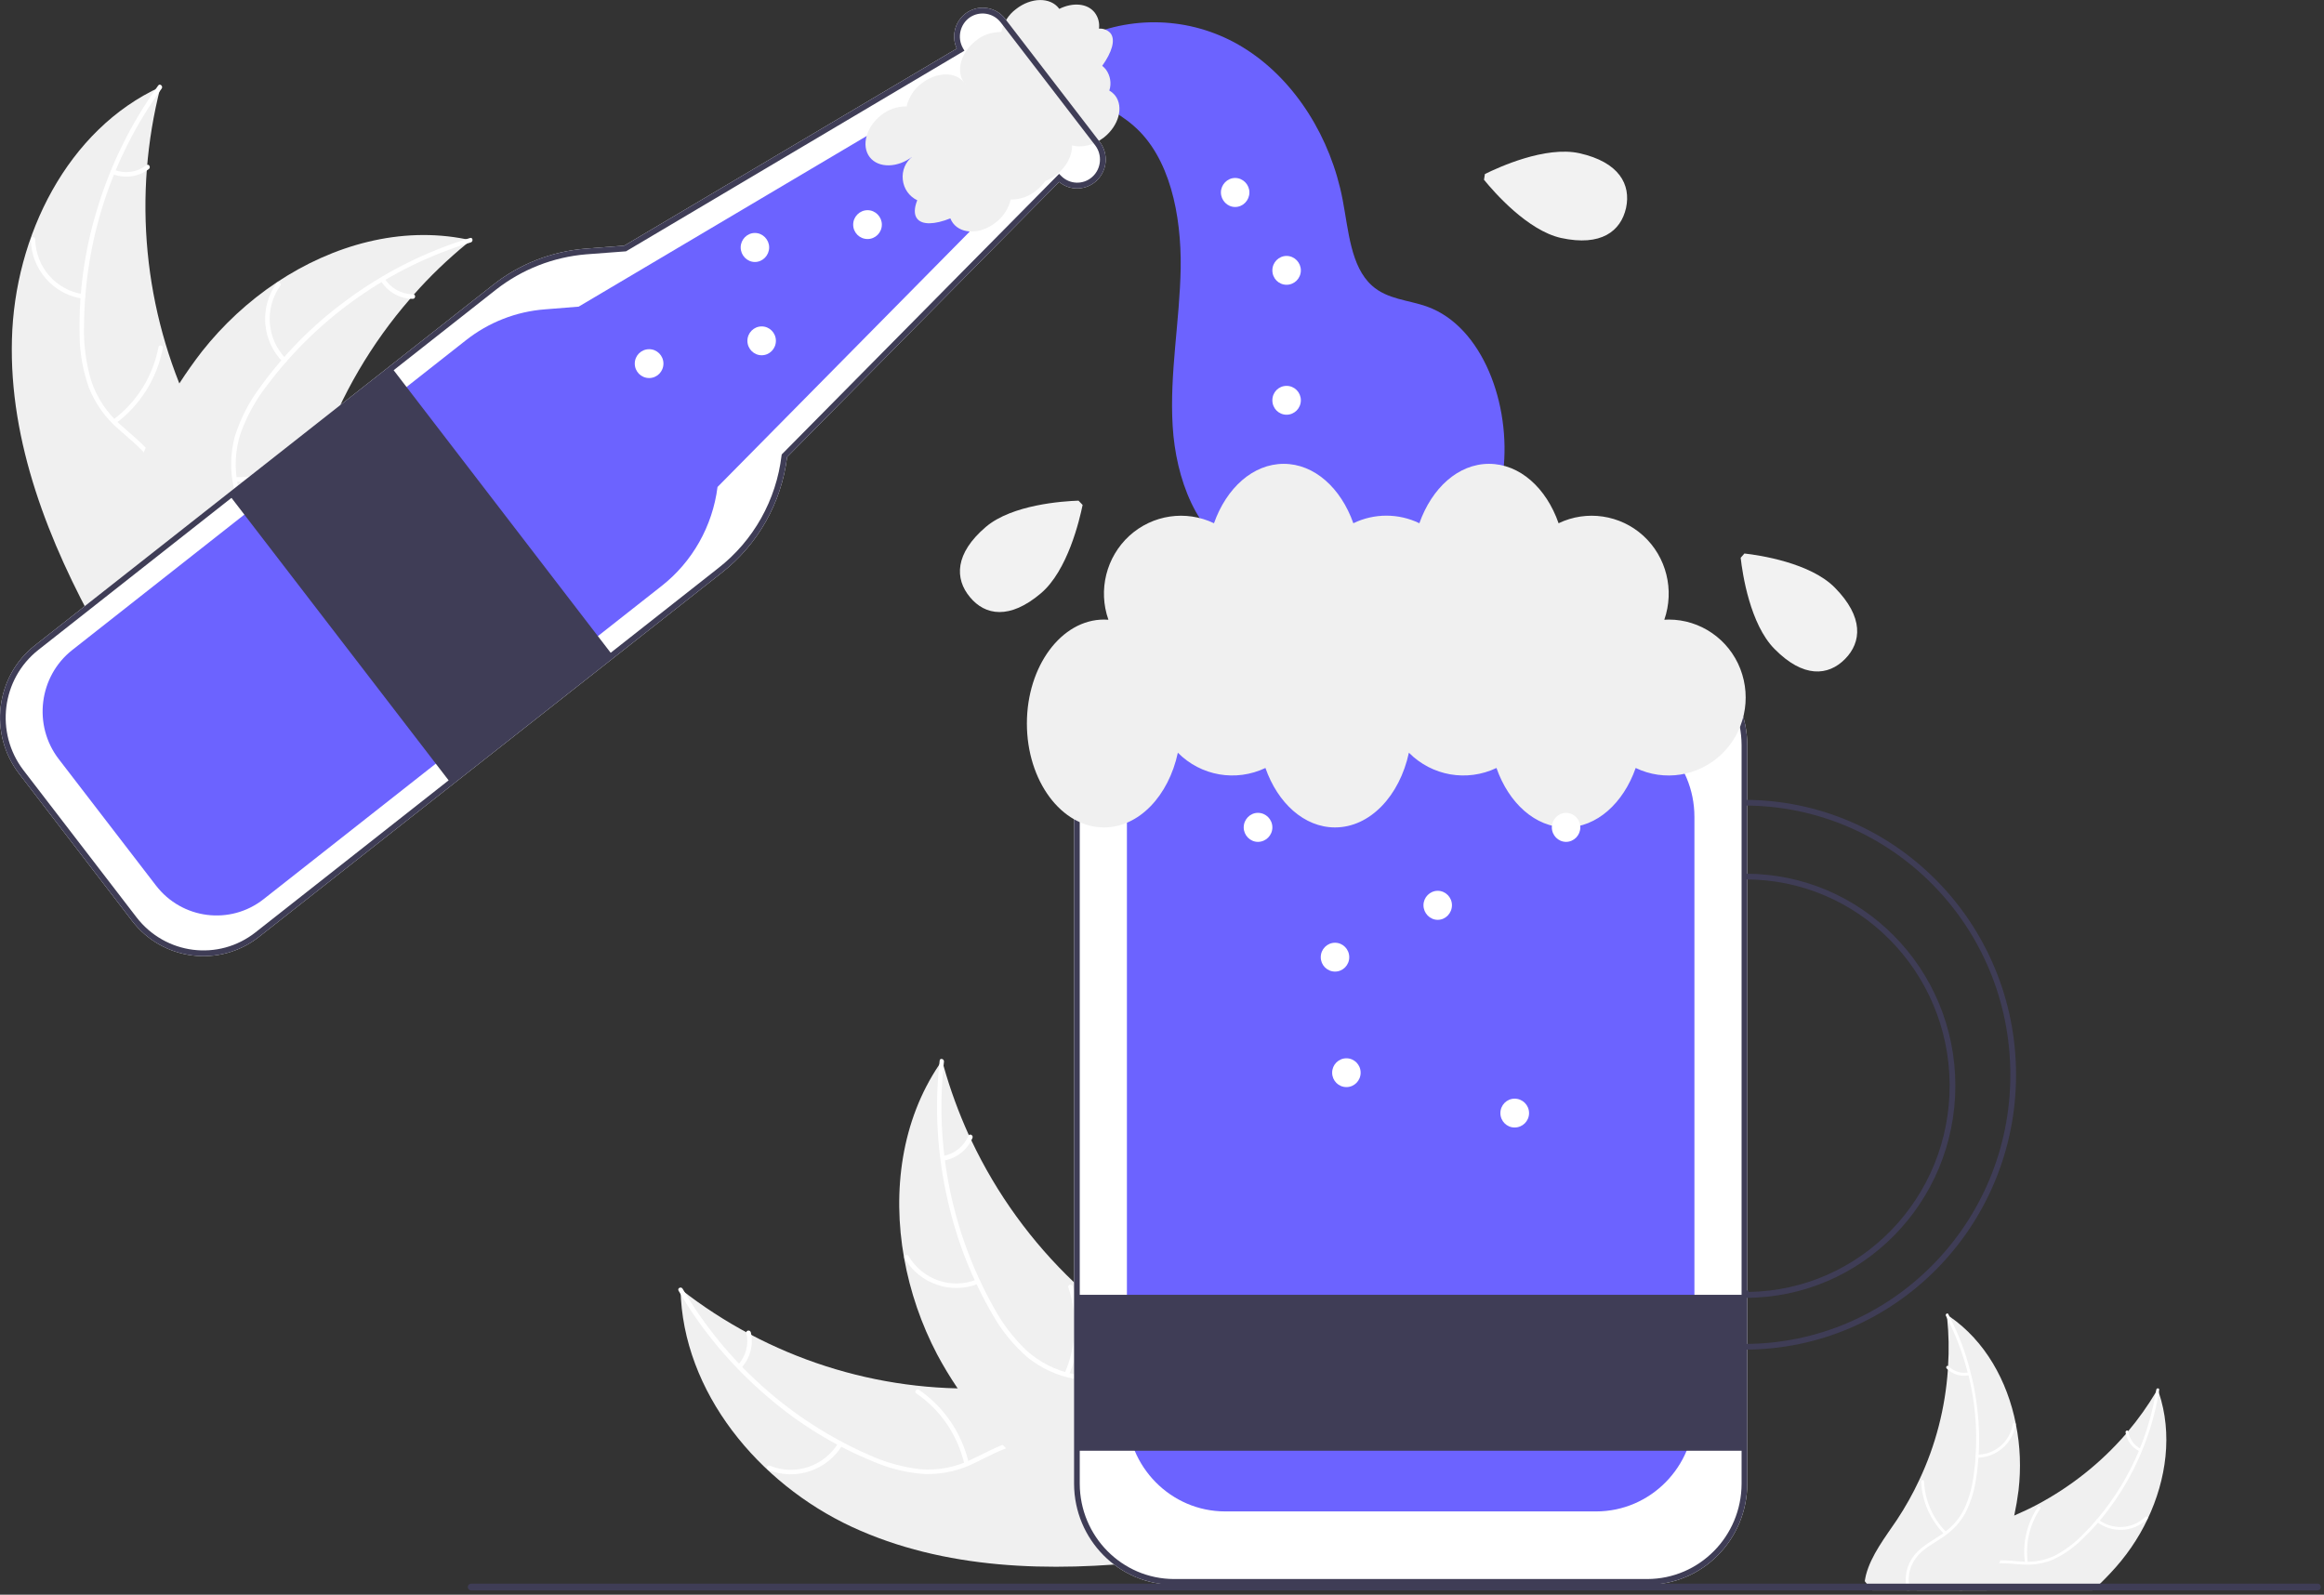 <?xml version="1.0" encoding="UTF-8"?>
<svg xmlns="http://www.w3.org/2000/svg" xmlns:xlink="http://www.w3.org/1999/xlink" width="51pt" height="35pt" viewBox="0 0 51 35" version="1.1">
<rect x="0" y="0" width="51" height="35" fill="#333333" stroke="none"/>
<g id="surface1">
<path style=" stroke:none;fill-rule:nonzero;fill:rgb(94.118%,94.118%,94.118%);fill-opacity:1;" d="M 18.688 33.508 C 16.652 32.559 14.98 30.559 14.934 28.293 C 16.859 29.801 19.254 30.57 21.688 30.465 C 22.625 30.418 23.664 30.273 24.418 30.84 C 24.887 31.191 25.148 31.773 25.242 32.355 C 25.336 32.941 25.281 33.535 25.227 34.125 L 25.281 34.262 C 23.055 34.508 20.723 34.453 18.688 33.508 Z M 18.688 33.508 "/>
<path style=" stroke:none;fill-rule:nonzero;fill:rgb(100%,100%,100%);fill-opacity:1;" d="M 14.98 28.285 C 15.926 29.898 17.348 31.172 19.047 31.922 C 19.41 32.09 19.797 32.199 20.195 32.246 C 20.582 32.277 20.973 32.203 21.32 32.031 C 21.648 31.879 21.969 31.684 22.332 31.613 C 22.707 31.547 23.09 31.645 23.387 31.887 C 23.762 32.168 24.016 32.574 24.246 32.977 C 24.508 33.426 24.766 33.895 25.203 34.188 C 25.258 34.227 25.199 34.305 25.145 34.27 C 24.387 33.758 24.172 32.781 23.539 32.148 C 23.246 31.852 22.863 31.645 22.438 31.699 C 22.066 31.742 21.738 31.945 21.402 32.102 C 21.066 32.273 20.691 32.359 20.309 32.352 C 19.914 32.328 19.523 32.234 19.156 32.074 C 18.324 31.734 17.551 31.262 16.867 30.676 C 16.082 30.012 15.41 29.219 14.891 28.328 C 14.859 28.27 14.949 28.23 14.98 28.285 Z M 14.98 28.285 "/>
<path style=" stroke:none;fill-rule:nonzero;fill:rgb(100%,100%,100%);fill-opacity:1;" d="M 18.488 31.715 C 18.148 32.273 17.461 32.504 16.859 32.262 C 16.801 32.234 16.836 32.141 16.895 32.168 C 17.453 32.398 18.094 32.18 18.406 31.656 C 18.438 31.598 18.52 31.66 18.488 31.715 Z M 18.488 31.715 "/>
<path style=" stroke:none;fill-rule:nonzero;fill:rgb(100%,100%,100%);fill-opacity:1;" d="M 21.164 32.133 C 21.016 31.5 20.641 30.945 20.109 30.582 C 20.055 30.547 20.113 30.465 20.168 30.504 C 20.719 30.883 21.109 31.457 21.262 32.117 C 21.277 32.18 21.18 32.195 21.164 32.133 Z M 21.164 32.133 "/>
<path style=" stroke:none;fill-rule:nonzero;fill:rgb(100%,100%,100%);fill-opacity:1;" d="M 16.199 29.953 C 16.367 29.766 16.438 29.504 16.379 29.258 C 16.363 29.195 16.461 29.18 16.477 29.242 C 16.539 29.516 16.465 29.805 16.277 30.012 C 16.262 30.031 16.23 30.039 16.207 30.023 C 16.188 30.008 16.18 29.977 16.199 29.953 Z M 16.199 29.953 "/>
<path style=" stroke:none;fill-rule:nonzero;fill:rgb(94.118%,94.118%,94.118%);fill-opacity:1;" d="M 20.676 23.281 C 20.684 23.316 20.695 23.355 20.707 23.395 C 20.852 23.914 21.039 24.422 21.262 24.914 C 21.281 24.953 21.297 24.992 21.316 25.027 C 21.871 26.203 22.641 27.262 23.578 28.152 C 23.953 28.508 24.352 28.832 24.773 29.125 C 25.359 29.531 26.023 29.922 26.43 30.48 C 26.473 30.539 26.512 30.602 26.547 30.66 L 25.441 34.184 C 25.434 34.191 25.43 34.199 25.422 34.203 L 25.383 34.348 C 25.359 34.332 25.336 34.32 25.316 34.305 C 25.301 34.297 25.289 34.289 25.277 34.281 C 25.266 34.277 25.258 34.27 25.25 34.266 C 25.246 34.262 25.242 34.262 25.242 34.262 C 25.234 34.254 25.227 34.25 25.219 34.246 C 25.086 34.164 24.957 34.082 24.828 34 C 24.824 34 24.824 34 24.824 34 C 23.832 33.363 22.887 32.637 22.078 31.789 C 22.055 31.762 22.027 31.738 22.004 31.711 C 21.641 31.324 21.312 30.91 21.016 30.473 C 20.852 30.23 20.703 29.984 20.566 29.727 C 20.219 29.066 19.973 28.352 19.84 27.609 C 19.578 26.137 19.785 24.594 20.609 23.371 C 20.629 23.34 20.652 23.309 20.676 23.281 Z M 20.676 23.281 "/>
<path style=" stroke:none;fill-rule:nonzero;fill:rgb(100%,100%,100%);fill-opacity:1;" d="M 20.715 23.301 C 20.508 25.164 20.887 27.047 21.801 28.684 C 21.988 29.035 22.234 29.359 22.523 29.637 C 22.812 29.898 23.168 30.078 23.551 30.156 C 23.902 30.234 24.277 30.273 24.605 30.438 C 24.945 30.613 25.191 30.926 25.289 31.297 C 25.418 31.754 25.379 32.227 25.324 32.691 C 25.266 33.207 25.195 33.742 25.367 34.242 C 25.387 34.305 25.293 34.332 25.273 34.273 C 24.973 33.398 25.379 32.488 25.25 31.602 C 25.191 31.184 25.012 30.785 24.641 30.57 C 24.316 30.379 23.934 30.34 23.574 30.262 C 23.203 30.195 22.848 30.031 22.551 29.793 C 22.25 29.531 21.992 29.219 21.793 28.871 C 21.336 28.09 21 27.242 20.801 26.359 C 20.566 25.348 20.504 24.309 20.621 23.277 C 20.625 23.215 20.723 23.238 20.715 23.301 Z M 20.715 23.301 "/>
<path style=" stroke:none;fill-rule:nonzero;fill:rgb(100%,100%,100%);fill-opacity:1;" d="M 21.477 28.172 C 20.875 28.418 20.188 28.18 19.852 27.621 C 19.82 27.562 19.902 27.512 19.938 27.566 C 20.246 28.09 20.887 28.309 21.445 28.078 C 21.504 28.055 21.535 28.148 21.477 28.172 Z M 21.477 28.172 "/>
<path style=" stroke:none;fill-rule:nonzero;fill:rgb(100%,100%,100%);fill-opacity:1;" d="M 23.363 30.141 C 23.625 29.543 23.652 28.875 23.445 28.258 C 23.422 28.199 23.516 28.168 23.539 28.23 C 23.754 28.871 23.723 29.57 23.453 30.188 C 23.426 30.246 23.34 30.199 23.363 30.141 Z M 23.363 30.141 "/>
<path style=" stroke:none;fill-rule:nonzero;fill:rgb(100%,100%,100%);fill-opacity:1;" d="M 20.695 25.371 C 20.945 25.328 21.152 25.16 21.254 24.926 C 21.277 24.871 21.367 24.914 21.34 24.977 C 21.23 25.234 21 25.418 20.727 25.469 C 20.699 25.477 20.672 25.461 20.664 25.434 C 20.656 25.41 20.672 25.383 20.695 25.371 Z M 20.695 25.371 "/>
<path style=" stroke:none;fill-rule:nonzero;fill:rgb(94.118%,94.118%,94.118%);fill-opacity:1;" d="M 47.129 33.34 C 46.922 33.777 46.645 34.176 46.312 34.527 C 46.238 34.605 46.164 34.684 46.086 34.758 C 46.031 34.809 45.973 34.855 45.918 34.906 L 42.062 34.906 C 42.066 34.855 42.07 34.805 42.078 34.758 C 42.105 34.594 42.16 34.438 42.242 34.301 C 42.562 33.777 43.223 33.617 43.797 33.418 C 43.934 33.371 44.07 33.32 44.203 33.262 C 44.375 33.188 44.543 33.109 44.711 33.02 C 45.445 32.629 46.105 32.105 46.652 31.473 C 46.668 31.449 46.688 31.43 46.703 31.41 C 46.926 31.145 47.129 30.859 47.309 30.559 C 47.324 30.539 47.336 30.516 47.348 30.492 C 47.355 30.516 47.367 30.539 47.375 30.562 C 47.68 31.469 47.543 32.465 47.129 33.34 Z M 47.129 33.34 "/>
<path style=" stroke:none;fill-rule:nonzero;fill:rgb(100%,100%,100%);fill-opacity:1;" d="M 47.383 30.504 C 47.379 30.523 47.379 30.543 47.375 30.562 C 47.301 31 47.176 31.43 47.008 31.836 C 46.93 32.027 46.844 32.211 46.746 32.391 C 46.559 32.738 46.336 33.066 46.082 33.371 C 46.066 33.387 46.051 33.402 46.039 33.422 C 45.93 33.547 45.816 33.664 45.695 33.781 C 45.512 33.961 45.301 34.113 45.066 34.223 C 44.879 34.305 44.672 34.344 44.469 34.34 C 44.43 34.34 44.391 34.336 44.352 34.336 C 44.191 34.324 44.031 34.305 43.871 34.309 C 43.793 34.309 43.711 34.32 43.637 34.34 C 43.418 34.402 43.238 34.555 43.137 34.758 C 43.117 34.797 43.094 34.836 43.078 34.875 C 43.074 34.887 43.07 34.898 43.066 34.906 L 42.996 34.906 C 43.016 34.855 43.039 34.805 43.062 34.758 C 43.078 34.73 43.094 34.707 43.105 34.68 C 43.23 34.465 43.438 34.312 43.68 34.262 C 43.75 34.25 43.824 34.242 43.898 34.246 C 44.059 34.242 44.223 34.266 44.387 34.273 C 44.402 34.273 44.418 34.277 44.434 34.277 C 44.457 34.277 44.477 34.277 44.5 34.277 C 44.711 34.277 44.922 34.227 45.113 34.133 C 45.34 34.008 45.547 33.852 45.727 33.66 C 45.824 33.566 45.918 33.465 46.004 33.359 C 46.008 33.355 46.012 33.352 46.016 33.348 C 46.398 32.898 46.707 32.391 46.938 31.844 C 46.945 31.824 46.953 31.805 46.961 31.785 C 47.121 31.391 47.238 30.98 47.309 30.559 C 47.312 30.539 47.316 30.52 47.32 30.5 C 47.324 30.461 47.391 30.461 47.383 30.504 Z M 47.383 30.504 "/>
<path style=" stroke:none;fill-rule:nonzero;fill:rgb(100%,100%,100%);fill-opacity:1;" d="M 46.016 33.402 C 46.348 33.656 46.816 33.633 47.121 33.34 C 47.148 33.312 47.105 33.266 47.078 33.293 C 46.793 33.566 46.359 33.59 46.047 33.348 C 46.016 33.32 45.98 33.375 46.016 33.402 Z M 46.016 33.402 "/>
<path style=" stroke:none;fill-rule:nonzero;fill:rgb(100%,100%,100%);fill-opacity:1;" d="M 44.5 34.297 C 44.441 33.879 44.539 33.457 44.773 33.113 C 44.797 33.078 44.742 33.043 44.719 33.078 C 44.477 33.438 44.375 33.879 44.441 34.309 C 44.445 34.352 44.508 34.336 44.5 34.297 Z M 44.5 34.297 "/>
<path style=" stroke:none;fill-rule:nonzero;fill:rgb(100%,100%,100%);fill-opacity:1;" d="M 46.977 31.797 C 46.832 31.723 46.73 31.582 46.707 31.418 C 46.703 31.379 46.641 31.395 46.645 31.434 C 46.672 31.613 46.781 31.77 46.945 31.848 C 46.957 31.859 46.977 31.852 46.988 31.84 C 46.996 31.824 46.992 31.805 46.977 31.797 Z M 46.977 31.797 "/>
<path style=" stroke:none;fill-rule:nonzero;fill:rgb(94.118%,94.118%,94.118%);fill-opacity:1;" d="M 44.297 32.707 C 44.273 32.895 44.242 33.078 44.203 33.262 C 44.129 33.598 44.027 33.926 43.898 34.242 L 43.898 34.246 C 43.891 34.266 43.883 34.289 43.871 34.309 C 43.809 34.461 43.742 34.609 43.672 34.758 C 43.648 34.809 43.625 34.855 43.598 34.906 L 41.086 34.906 L 40.965 34.758 L 40.922 34.703 C 40.93 34.656 40.938 34.609 40.949 34.566 C 41.062 34.133 41.371 33.738 41.629 33.355 C 41.812 33.078 41.977 32.785 42.117 32.484 C 42.477 31.723 42.688 30.902 42.746 30.062 C 42.75 30.035 42.75 30.008 42.75 29.98 C 42.773 29.629 42.766 29.281 42.73 28.934 L 42.73 28.93 C 42.73 28.906 42.727 28.879 42.723 28.855 C 42.742 28.867 42.762 28.883 42.781 28.895 L 42.785 28.895 C 43.562 29.43 44.051 30.305 44.238 31.254 C 44.238 31.254 44.238 31.258 44.238 31.258 C 44.336 31.734 44.352 32.227 44.297 32.707 Z M 44.297 32.707 "/>
<path style=" stroke:none;fill-rule:nonzero;fill:rgb(100%,100%,100%);fill-opacity:1;" d="M 43.422 31.926 C 43.422 31.945 43.422 31.969 43.418 31.988 C 43.406 32.156 43.387 32.324 43.359 32.488 C 43.32 32.742 43.242 32.992 43.121 33.223 C 43.02 33.402 42.879 33.559 42.711 33.684 C 42.68 33.707 42.648 33.727 42.617 33.75 C 42.418 33.883 42.195 33.996 42.047 34.191 C 41.926 34.352 41.867 34.555 41.891 34.758 C 41.891 34.809 41.898 34.855 41.91 34.906 L 41.844 34.906 C 41.836 34.867 41.828 34.824 41.824 34.785 C 41.824 34.773 41.824 34.766 41.824 34.758 C 41.801 34.516 41.879 34.281 42.035 34.102 C 42.195 33.922 42.41 33.812 42.605 33.68 C 42.621 33.668 42.633 33.66 42.648 33.648 C 42.664 33.637 42.68 33.625 42.699 33.609 C 42.867 33.48 43.008 33.312 43.102 33.121 C 43.211 32.887 43.281 32.633 43.312 32.375 C 43.332 32.238 43.348 32.102 43.355 31.961 C 43.355 31.957 43.355 31.949 43.355 31.945 L 43.355 31.941 C 43.395 31.352 43.34 30.758 43.199 30.184 C 43.191 30.164 43.188 30.145 43.18 30.121 C 43.074 29.711 42.926 29.312 42.73 28.934 L 42.73 28.93 C 42.723 28.914 42.715 28.898 42.703 28.879 C 42.684 28.844 42.738 28.805 42.754 28.84 C 42.766 28.859 42.773 28.875 42.781 28.895 C 42.988 29.293 43.145 29.711 43.25 30.145 C 43.301 30.34 43.34 30.539 43.367 30.738 C 43.426 31.129 43.445 31.527 43.422 31.926 Z M 43.422 31.926 "/>
<path style=" stroke:none;fill-rule:nonzero;fill:rgb(100%,100%,100%);fill-opacity:1;" d="M 43.387 31.992 C 43.805 31.992 44.164 31.688 44.234 31.266 C 44.242 31.227 44.18 31.215 44.172 31.254 C 44.109 31.645 43.773 31.93 43.383 31.926 C 43.344 31.926 43.348 31.988 43.387 31.992 Z M 43.387 31.992 "/>
<path style=" stroke:none;fill-rule:nonzero;fill:rgb(100%,100%,100%);fill-opacity:1;" d="M 42.711 33.625 C 42.418 33.332 42.242 32.934 42.223 32.516 C 42.223 32.473 42.16 32.477 42.16 32.52 C 42.18 32.957 42.363 33.367 42.672 33.676 C 42.699 33.703 42.742 33.652 42.711 33.625 Z M 42.711 33.625 "/>
<path style=" stroke:none;fill-rule:nonzero;fill:rgb(100%,100%,100%);fill-opacity:1;" d="M 43.199 30.121 C 43.043 30.152 42.875 30.102 42.762 29.984 C 42.73 29.957 42.691 30.004 42.719 30.035 C 42.848 30.164 43.027 30.219 43.207 30.184 C 43.223 30.184 43.234 30.168 43.234 30.148 C 43.234 30.133 43.219 30.117 43.199 30.121 Z M 43.199 30.121 "/>
<path style=" stroke:none;fill-rule:nonzero;fill:rgb(94.118%,94.118%,94.118%);fill-opacity:1;" d="M 0.262 7.445 C 0.32 5.18 1.48 2.84 3.523 1.906 C 2.91 4.289 3.152 6.816 4.207 9.039 C 4.613 9.895 5.156 10.805 4.938 11.73 C 4.801 12.305 4.379 12.773 3.887 13.094 C 3.391 13.41 2.828 13.594 2.273 13.773 L 2.168 13.879 C 1.07 11.902 0.199 9.711 0.262 7.445 Z M 0.262 7.445 "/>
<path style=" stroke:none;fill-rule:nonzero;fill:rgb(100%,100%,100%);fill-opacity:1;" d="M 3.547 1.945 C 2.449 3.457 1.855 5.281 1.844 7.16 C 1.832 7.562 1.887 7.965 2 8.352 C 2.125 8.727 2.344 9.059 2.637 9.316 C 2.906 9.562 3.211 9.785 3.414 10.094 C 3.621 10.414 3.684 10.812 3.586 11.184 C 3.473 11.645 3.207 12.035 2.93 12.41 C 2.625 12.828 2.301 13.254 2.203 13.777 C 2.191 13.84 2.098 13.816 2.109 13.754 C 2.277 12.848 3.078 12.262 3.402 11.426 C 3.559 11.039 3.594 10.602 3.379 10.227 C 3.191 9.898 2.879 9.672 2.605 9.422 C 2.316 9.176 2.09 8.859 1.949 8.504 C 1.816 8.125 1.746 7.723 1.746 7.32 C 1.73 6.414 1.855 5.508 2.117 4.641 C 2.41 3.648 2.871 2.711 3.473 1.875 C 3.512 1.824 3.586 1.895 3.547 1.945 Z M 3.547 1.945 "/>
<path style=" stroke:none;fill-rule:nonzero;fill:rgb(100%,100%,100%);fill-opacity:1;" d="M 1.812 6.555 C 1.172 6.461 0.688 5.914 0.676 5.258 C 0.676 5.191 0.773 5.188 0.773 5.254 C 0.785 5.863 1.234 6.375 1.832 6.457 C 1.898 6.465 1.875 6.562 1.812 6.555 Z M 1.812 6.555 "/>
<path style=" stroke:none;fill-rule:nonzero;fill:rgb(100%,100%,100%);fill-opacity:1;" d="M 2.484 9.211 C 3.004 8.824 3.355 8.258 3.477 7.621 C 3.488 7.555 3.586 7.578 3.574 7.641 C 3.445 8.305 3.078 8.895 2.539 9.293 C 2.484 9.332 2.434 9.25 2.484 9.211 Z M 2.484 9.211 "/>
<path style=" stroke:none;fill-rule:nonzero;fill:rgb(100%,100%,100%);fill-opacity:1;" d="M 2.512 3.73 C 2.75 3.82 3.012 3.781 3.215 3.625 C 3.266 3.586 3.316 3.672 3.266 3.711 C 3.043 3.879 2.754 3.922 2.488 3.828 C 2.461 3.824 2.445 3.797 2.453 3.77 C 2.457 3.742 2.484 3.727 2.512 3.73 Z M 2.512 3.73 "/>
<path style=" stroke:none;fill-rule:nonzero;fill:rgb(94.118%,94.118%,94.118%);fill-opacity:1;" d="M 10.336 5.273 C 10.305 5.297 10.273 5.324 10.242 5.348 C 9.828 5.688 9.438 6.059 9.082 6.465 C 9.055 6.496 9.027 6.527 9 6.559 C 8.148 7.539 7.488 8.668 7.051 9.891 C 6.875 10.379 6.738 10.879 6.637 11.387 C 6.5 12.09 6.406 12.863 6.055 13.457 C 6.02 13.523 5.98 13.582 5.938 13.641 L 2.305 13.996 C 2.293 13.992 2.285 13.988 2.277 13.988 L 2.133 14.008 C 2.137 13.98 2.141 13.953 2.145 13.926 C 2.145 13.91 2.148 13.895 2.148 13.883 C 2.152 13.871 2.152 13.859 2.152 13.852 C 2.152 13.848 2.156 13.844 2.156 13.84 C 2.156 13.832 2.156 13.824 2.16 13.816 C 2.18 13.66 2.203 13.508 2.227 13.352 C 2.418 12.18 2.703 11.012 3.156 9.926 C 3.168 9.891 3.184 9.859 3.199 9.824 C 3.406 9.336 3.652 8.867 3.934 8.418 C 4.09 8.176 4.258 7.938 4.434 7.711 C 4.898 7.125 5.449 6.613 6.07 6.199 C 7.309 5.375 8.793 4.961 10.227 5.25 C 10.262 5.258 10.301 5.266 10.336 5.273 Z M 10.336 5.273 "/>
<path style=" stroke:none;fill-rule:nonzero;fill:rgb(100%,100%,100%);fill-opacity:1;" d="M 10.332 5.32 C 8.559 5.859 6.996 6.953 5.871 8.445 C 5.621 8.762 5.426 9.113 5.285 9.496 C 5.16 9.867 5.141 10.266 5.219 10.652 C 5.289 11.012 5.398 11.375 5.379 11.746 C 5.352 12.129 5.168 12.484 4.867 12.719 C 4.504 13.02 4.055 13.172 3.613 13.301 C 3.121 13.449 2.609 13.594 2.219 13.949 C 2.172 13.992 2.109 13.918 2.156 13.875 C 2.832 13.25 3.816 13.27 4.574 12.805 C 4.93 12.586 5.219 12.258 5.273 11.828 C 5.316 11.453 5.203 11.082 5.133 10.719 C 5.047 10.344 5.055 9.953 5.152 9.582 C 5.273 9.199 5.457 8.836 5.695 8.516 C 6.223 7.781 6.863 7.133 7.586 6.602 C 8.41 5.988 9.336 5.52 10.316 5.223 C 10.375 5.203 10.391 5.301 10.332 5.32 Z M 10.332 5.32 "/>
<path style=" stroke:none;fill-rule:nonzero;fill:rgb(100%,100%,100%);fill-opacity:1;" d="M 6.203 7.941 C 5.746 7.477 5.688 6.746 6.07 6.215 C 6.105 6.164 6.188 6.219 6.152 6.27 C 5.797 6.766 5.852 7.449 6.281 7.879 C 6.324 7.926 6.25 7.988 6.203 7.941 Z M 6.203 7.941 "/>
<path style=" stroke:none;fill-rule:nonzero;fill:rgb(100%,100%,100%);fill-opacity:1;" d="M 5.16 10.473 C 5.805 10.48 6.422 10.242 6.898 9.809 C 6.945 9.766 7.012 9.84 6.965 9.883 C 6.469 10.336 5.82 10.582 5.152 10.574 C 5.09 10.574 5.098 10.473 5.16 10.473 Z M 5.16 10.473 "/>
<path style=" stroke:none;fill-rule:nonzero;fill:rgb(100%,100%,100%);fill-opacity:1;" d="M 8.441 6.117 C 8.578 6.328 8.812 6.457 9.066 6.461 C 9.129 6.461 9.121 6.559 9.059 6.559 C 8.781 6.559 8.52 6.414 8.367 6.18 C 8.348 6.16 8.352 6.129 8.371 6.109 C 8.391 6.094 8.422 6.094 8.441 6.117 Z M 8.441 6.117 "/>
<path style=" stroke:none;fill-rule:nonzero;fill:rgb(100%,100%,100%);fill-opacity:1;" d="M 36.152 34.781 L 25.762 34.781 C 24.551 34.781 23.574 33.789 23.57 32.566 L 23.57 16.352 C 23.574 15.129 24.551 14.137 25.762 14.133 L 36.152 14.133 C 37.363 14.137 38.34 15.129 38.344 16.352 L 38.344 32.566 C 38.34 33.789 37.363 34.781 36.152 34.781 Z M 36.152 34.781 "/>
<path style=" stroke:none;fill-rule:nonzero;fill:rgb(42.353%,38.824%,100%);fill-opacity:1;" d="M 35.027 33.172 L 26.887 33.172 C 25.695 33.172 24.73 32.191 24.73 30.988 L 24.73 17.93 C 24.73 16.723 25.695 15.746 26.887 15.746 L 35.027 15.746 C 36.219 15.746 37.184 16.723 37.184 17.93 L 37.184 30.988 C 37.184 32.191 36.219 33.172 35.027 33.172 Z M 35.027 33.172 "/>
<path style=" stroke:none;fill-rule:nonzero;fill:rgb(24.706%,23.922%,33.725%);fill-opacity:1;" d="M 23.664 28.418 L 38.309 28.418 L 38.309 31.84 L 23.664 31.84 Z M 23.664 28.418 "/>
<path style=" stroke:none;fill-rule:nonzero;fill:rgb(100%,100%,100%);fill-opacity:1;" d="M 2.898 20.211 L 0.418 16.98 C -0.254 16.105 -0.098 14.844 0.766 14.164 L 10.812 6.258 C 11.398 5.793 12.109 5.516 12.852 5.457 L 13.699 5.391 L 20.996 1.066 C 20.863 0.773 20.969 0.43 21.238 0.262 C 21.512 0.094 21.863 0.16 22.059 0.414 L 24.133 3.113 C 24.328 3.367 24.305 3.73 24.074 3.957 C 23.848 4.18 23.488 4.199 23.242 3.992 L 17.273 10.031 C 17.148 11.039 16.633 11.949 15.84 12.57 L 5.684 20.562 C 4.82 21.242 3.57 21.086 2.898 20.211 Z M 2.898 20.211 "/>
<path style=" stroke:none;fill-rule:nonzero;fill:rgb(24.706%,23.922%,33.725%);fill-opacity:1;" d="M 36.152 34.781 L 25.762 34.781 C 24.551 34.781 23.574 33.789 23.57 32.566 L 23.57 16.352 C 23.574 15.129 24.551 14.137 25.762 14.133 L 36.152 14.133 C 37.363 14.137 38.34 15.129 38.344 16.352 L 38.344 32.566 C 38.34 33.789 37.363 34.781 36.152 34.781 Z M 25.762 14.262 C 24.621 14.262 23.699 15.195 23.695 16.352 L 23.695 32.566 C 23.699 33.719 24.621 34.652 25.762 34.656 L 36.152 34.656 C 37.293 34.652 38.215 33.719 38.219 32.566 L 38.219 16.352 C 38.215 15.195 37.293 14.262 36.152 14.262 Z M 25.762 14.262 "/>
<path style=" stroke:none;fill-rule:nonzero;fill:rgb(42.353%,38.824%,100%);fill-opacity:1;" d="M 23.898 0.773 C 25.043 0.301 26.34 0.422 27.375 1.102 C 28.422 1.785 29.203 3.012 29.465 4.387 C 29.594 5.062 29.641 5.848 30.105 6.266 C 30.445 6.574 30.91 6.582 31.32 6.73 C 32.535 7.168 33.164 8.875 32.988 10.355 C 32.809 11.84 32.023 13.113 31.176 14.23 C 31.445 13.633 31.098 12.852 30.586 12.539 C 30.074 12.223 29.465 12.25 28.891 12.301 C 28.316 12.355 27.719 12.418 27.184 12.168 C 26.266 11.742 25.801 10.504 25.734 9.348 C 25.664 8.191 25.891 7.039 25.91 5.879 C 25.926 4.719 25.672 3.449 24.879 2.762 C 24.516 2.441 24.066 2.273 23.727 1.918 C 23.387 1.562 23.207 0.891 23.523 0.508 "/>
<path style=" stroke:none;fill-rule:nonzero;fill:rgb(94.118%,94.118%,94.118%);fill-opacity:1;" d="M 36.621 13.598 C 36.586 13.598 36.555 13.602 36.523 13.602 C 36.75 12.949 36.57 12.223 36.062 11.758 C 35.555 11.297 34.82 11.188 34.203 11.484 C 33.934 10.711 33.352 10.18 32.676 10.18 C 32 10.18 31.422 10.711 31.148 11.484 C 30.691 11.262 30.156 11.262 29.699 11.484 C 29.426 10.711 28.844 10.18 28.172 10.18 C 27.496 10.18 26.914 10.711 26.641 11.484 C 26.023 11.188 25.293 11.297 24.785 11.758 C 24.277 12.223 24.094 12.949 24.324 13.602 C 24.293 13.602 24.258 13.598 24.227 13.598 C 23.293 13.598 22.535 14.621 22.535 15.879 C 22.535 17.137 23.293 18.16 24.227 18.16 C 24.996 18.16 25.645 17.465 25.848 16.52 C 26.355 17.031 27.121 17.164 27.77 16.855 C 28.039 17.625 28.621 18.16 29.297 18.16 C 30.066 18.16 30.715 17.465 30.918 16.52 C 31.426 17.031 32.191 17.164 32.84 16.855 C 33.109 17.625 33.691 18.16 34.367 18.16 C 35.043 18.16 35.625 17.625 35.895 16.855 C 36.52 17.156 37.266 17.039 37.773 16.559 C 38.281 16.078 38.445 15.336 38.191 14.68 C 37.938 14.027 37.312 13.598 36.621 13.598 Z M 36.621 13.598 "/>
<path style=" stroke:none;fill-rule:nonzero;fill:rgb(100%,100%,100%);fill-opacity:1;" d="M 27.922 18.16 C 27.922 18.332 27.781 18.477 27.605 18.477 C 27.434 18.477 27.293 18.332 27.293 18.16 C 27.293 17.984 27.434 17.84 27.605 17.84 C 27.781 17.84 27.922 17.984 27.922 18.16 Z M 27.922 18.16 "/>
<path style=" stroke:none;fill-rule:nonzero;fill:rgb(100%,100%,100%);fill-opacity:1;" d="M 29.859 23.543 C 29.859 23.719 29.719 23.859 29.547 23.859 C 29.375 23.859 29.234 23.719 29.234 23.543 C 29.234 23.367 29.375 23.227 29.547 23.227 C 29.719 23.227 29.859 23.367 29.859 23.543 Z M 29.859 23.543 "/>
<path style=" stroke:none;fill-rule:nonzero;fill:rgb(100%,100%,100%);fill-opacity:1;" d="M 31.863 19.867 C 31.863 20.043 31.723 20.188 31.551 20.188 C 31.379 20.188 31.238 20.043 31.238 19.867 C 31.238 19.695 31.379 19.551 31.551 19.551 C 31.723 19.551 31.863 19.695 31.863 19.867 Z M 31.863 19.867 "/>
<path style=" stroke:none;fill-rule:nonzero;fill:rgb(100%,100%,100%);fill-opacity:1;" d="M 29.609 21.008 C 29.609 21.184 29.469 21.324 29.297 21.324 C 29.125 21.324 28.984 21.184 28.984 21.008 C 28.984 20.832 29.125 20.691 29.297 20.691 C 29.469 20.691 29.609 20.832 29.609 21.008 Z M 29.609 21.008 "/>
<path style=" stroke:none;fill-rule:nonzero;fill:rgb(100%,100%,100%);fill-opacity:1;" d="M 33.555 24.43 C 33.555 24.605 33.414 24.746 33.238 24.746 C 33.066 24.746 32.926 24.605 32.926 24.43 C 32.926 24.254 33.066 24.113 33.238 24.113 C 33.414 24.113 33.555 24.254 33.555 24.43 Z M 33.555 24.43 "/>
<path style=" stroke:none;fill-rule:nonzero;fill:rgb(100%,100%,100%);fill-opacity:1;" d="M 34.68 18.16 C 34.68 18.332 34.539 18.477 34.367 18.477 C 34.195 18.477 34.055 18.332 34.055 18.16 C 34.055 17.984 34.195 17.84 34.367 17.84 C 34.539 17.84 34.68 17.984 34.68 18.16 Z M 34.68 18.16 "/>
<path style=" stroke:none;fill-rule:nonzero;fill:rgb(24.706%,23.922%,33.725%);fill-opacity:1;" d="M 38.281 29.621 L 38.281 29.496 C 41.504 29.496 44.117 26.852 44.117 23.59 C 44.117 20.324 41.504 17.68 38.281 17.68 L 38.281 17.555 C 41.574 17.555 44.242 20.258 44.242 23.59 C 44.242 26.922 41.574 29.621 38.281 29.621 Z M 38.281 29.621 "/>
<path style=" stroke:none;fill-rule:nonzero;fill:rgb(24.706%,23.922%,33.725%);fill-opacity:1;" d="M 38.309 28.484 L 38.246 28.484 L 38.246 28.324 L 38.371 28.324 L 38.371 28.355 C 40.832 28.32 42.801 26.285 42.785 23.797 C 42.766 21.309 40.77 19.301 38.309 19.301 L 38.309 19.176 C 40.852 19.176 42.91 21.258 42.91 23.828 C 42.91 26.398 40.852 28.484 38.309 28.484 Z M 38.309 28.484 "/>
<path style=" stroke:none;fill-rule:nonzero;fill:rgb(42.353%,38.824%,100%);fill-opacity:1;" d="M 3.422 19.434 L 1.289 16.66 C 0.719 15.918 0.852 14.844 1.586 14.266 L 10.223 7.469 C 10.723 7.074 11.328 6.836 11.965 6.789 L 12.699 6.73 L 19.461 2.723 L 21.277 5.086 L 15.746 10.688 C 15.637 11.547 15.195 12.332 14.516 12.863 L 5.785 19.734 C 5.051 20.312 3.992 20.176 3.422 19.434 Z M 3.422 19.434 "/>
<path style=" stroke:none;fill-rule:nonzero;fill:rgb(94.118%,94.118%,94.118%);fill-opacity:1;" d="M 23.527 3.191 C 23.734 3.25 24 3.191 24.227 3.016 C 24.551 2.758 24.664 2.348 24.473 2.098 C 24.438 2.055 24.395 2.016 24.344 1.988 C 24.395 1.832 24.367 1.664 24.273 1.531 C 24.25 1.5 24.223 1.473 24.188 1.445 C 24.402 1.145 24.484 0.875 24.371 0.73 C 24.309 0.66 24.215 0.621 24.117 0.629 C 24.133 0.504 24.102 0.383 24.027 0.281 C 23.867 0.07 23.543 0.047 23.246 0.195 C 23.242 0.191 23.242 0.188 23.238 0.184 C 23.047 -0.066 22.625 -0.059 22.297 0.199 C 22.133 0.32 22.02 0.5 21.973 0.703 C 21.766 0.699 21.566 0.766 21.41 0.898 C 21.082 1.156 20.973 1.566 21.16 1.816 C 21.172 1.824 21.18 1.836 21.188 1.844 L 21.184 1.848 C 21.18 1.836 21.172 1.824 21.16 1.816 C 20.973 1.566 20.551 1.574 20.223 1.832 C 20.059 1.953 19.945 2.133 19.895 2.336 C 19.691 2.332 19.492 2.402 19.332 2.531 C 19.008 2.789 18.895 3.199 19.086 3.449 C 19.277 3.695 19.699 3.688 20.027 3.434 C 19.871 3.551 19.789 3.746 19.812 3.945 C 19.832 4.141 19.953 4.312 20.129 4.395 C 20.062 4.562 20.055 4.707 20.125 4.797 C 20.234 4.941 20.512 4.93 20.855 4.793 C 20.871 4.832 20.891 4.867 20.914 4.898 C 21.105 5.148 21.527 5.141 21.852 4.883 C 22.016 4.758 22.133 4.578 22.18 4.379 C 22.383 4.383 22.582 4.312 22.742 4.18 C 22.816 4.121 22.883 4.051 22.941 3.973 C 23.027 3.938 23.113 3.891 23.188 3.832 C 23.41 3.656 23.531 3.41 23.527 3.191 Z M 23.527 3.191 "/>
<path style=" stroke:none;fill-rule:nonzero;fill:rgb(24.706%,23.922%,33.725%);fill-opacity:1;" d="M 2.898 20.211 L 0.418 16.98 C -0.254 16.105 -0.098 14.844 0.766 14.164 L 10.812 6.258 C 11.398 5.793 12.109 5.516 12.852 5.457 L 13.699 5.391 L 20.996 1.066 C 20.863 0.773 20.969 0.43 21.238 0.262 C 21.512 0.094 21.863 0.16 22.059 0.414 L 24.133 3.113 C 24.328 3.367 24.305 3.73 24.074 3.957 C 23.848 4.18 23.488 4.199 23.242 3.992 L 17.273 10.031 C 17.148 11.039 16.633 11.949 15.84 12.57 L 5.684 20.562 C 4.82 21.242 3.57 21.086 2.898 20.211 Z M 21.961 0.492 C 21.797 0.281 21.5 0.234 21.281 0.383 C 21.066 0.535 21 0.828 21.133 1.059 L 21.164 1.113 L 13.738 5.516 L 12.863 5.582 C 12.145 5.641 11.457 5.91 10.887 6.355 L 0.844 14.262 C 0.031 14.902 -0.113 16.086 0.516 16.906 L 2.996 20.133 C 3.629 20.953 4.797 21.102 5.609 20.461 L 15.762 12.469 C 16.535 11.867 17.035 10.977 17.152 9.992 L 17.156 9.973 L 23.242 3.816 L 23.285 3.859 C 23.473 4.051 23.773 4.059 23.969 3.883 C 24.168 3.707 24.195 3.402 24.035 3.191 Z M 21.961 0.492 "/>
<path style=" stroke:none;fill-rule:nonzero;fill:rgb(24.706%,23.922%,33.725%);fill-opacity:1;" d="M 5.043 10.879 L 8.602 8.078 L 13.441 14.379 L 9.883 17.176 Z M 5.043 10.879 "/>
<path style=" stroke:none;fill-rule:nonzero;fill:rgb(24.706%,23.922%,33.725%);fill-opacity:1;" d="M 5.129 10.887 L 9.895 17.086 L 13.355 14.367 L 8.59 8.168 Z M 5.129 10.887 "/>
<path style=" stroke:none;fill-rule:nonzero;fill:rgb(100%,100%,100%);fill-opacity:1;" d="M 19.352 4.93 C 19.352 5.105 19.211 5.246 19.039 5.246 C 18.863 5.246 18.723 5.105 18.723 4.93 C 18.723 4.758 18.863 4.613 19.039 4.613 C 19.211 4.613 19.352 4.758 19.352 4.93 Z M 19.352 4.93 "/>
<path style=" stroke:none;fill-rule:nonzero;fill:rgb(100%,100%,100%);fill-opacity:1;" d="M 16.879 5.43 C 16.879 5.605 16.738 5.75 16.566 5.75 C 16.395 5.75 16.254 5.605 16.254 5.43 C 16.254 5.258 16.395 5.113 16.566 5.113 C 16.738 5.113 16.879 5.258 16.879 5.43 Z M 16.879 5.43 "/>
<path style=" stroke:none;fill-rule:nonzero;fill:rgb(100%,100%,100%);fill-opacity:1;" d="M 17.027 7.48 C 17.027 7.656 16.887 7.797 16.715 7.797 C 16.543 7.797 16.402 7.656 16.402 7.48 C 16.402 7.305 16.543 7.164 16.715 7.164 C 16.887 7.164 17.027 7.305 17.027 7.48 Z M 17.027 7.48 "/>
<path style=" stroke:none;fill-rule:nonzero;fill:rgb(100%,100%,100%);fill-opacity:1;" d="M 14.559 7.98 C 14.559 8.156 14.418 8.297 14.246 8.297 C 14.07 8.297 13.93 8.156 13.93 7.98 C 13.93 7.805 14.07 7.664 14.246 7.664 C 14.418 7.664 14.559 7.805 14.559 7.98 Z M 14.559 7.98 "/>
<path style=" stroke:none;fill-rule:nonzero;fill:rgb(100%,100%,100%);fill-opacity:1;" d="M 27.418 4.223 C 27.418 4.398 27.277 4.543 27.105 4.543 C 26.934 4.543 26.793 4.398 26.793 4.223 C 26.793 4.051 26.934 3.906 27.105 3.906 C 27.277 3.906 27.418 4.051 27.418 4.223 Z M 27.418 4.223 "/>
<path style=" stroke:none;fill-rule:nonzero;fill:rgb(100%,100%,100%);fill-opacity:1;" d="M 28.547 5.934 C 28.547 6.109 28.406 6.25 28.234 6.25 C 28.059 6.25 27.922 6.109 27.922 5.934 C 27.922 5.762 28.059 5.617 28.234 5.617 C 28.406 5.617 28.547 5.762 28.547 5.934 Z M 28.547 5.934 "/>
<path style=" stroke:none;fill-rule:nonzero;fill:rgb(100%,100%,100%);fill-opacity:1;" d="M 28.547 8.785 C 28.547 8.961 28.406 9.102 28.234 9.102 C 28.059 9.102 27.922 8.961 27.922 8.785 C 27.922 8.609 28.059 8.469 28.234 8.469 C 28.406 8.469 28.547 8.609 28.547 8.785 Z M 28.547 8.785 "/>
<path style=" stroke:none;fill-rule:nonzero;fill:rgb(94.902%,94.902%,94.902%);fill-opacity:1;" d="M 23.668 10.988 C 23.324 11 22.215 11.074 21.637 11.562 C 20.949 12.148 20.949 12.703 21.285 13.105 C 21.617 13.508 22.156 13.605 22.844 13.02 C 23.43 12.523 23.691 11.41 23.758 11.082 Z M 23.668 10.988 "/>
<path style=" stroke:none;fill-rule:nonzero;fill:rgb(94.902%,94.902%,94.902%);fill-opacity:1;" d="M 32.566 3.945 C 32.789 4.219 33.523 5.059 34.258 5.223 C 35.137 5.414 35.57 5.074 35.684 4.562 C 35.793 4.051 35.535 3.559 34.66 3.363 C 33.914 3.199 32.883 3.672 32.586 3.82 Z M 32.566 3.945 "/>
<path style=" stroke:none;fill-rule:nonzero;fill:rgb(94.902%,94.902%,94.902%);fill-opacity:1;" d="M 38.199 12.242 C 38.238 12.594 38.406 13.703 38.941 14.242 C 39.574 14.887 40.121 14.836 40.488 14.465 C 40.855 14.094 40.902 13.543 40.266 12.898 C 39.73 12.352 38.609 12.184 38.281 12.148 Z M 38.199 12.242 "/>
<path style=" stroke:none;fill-rule:nonzero;fill:rgb(24.706%,23.922%,33.725%);fill-opacity:1;" d="M 50.93 34.832 C 50.93 34.875 50.898 34.906 50.855 34.906 L 10.34 34.906 C 10.301 34.906 10.266 34.875 10.266 34.832 C 10.266 34.789 10.301 34.758 10.34 34.758 L 50.855 34.758 C 50.898 34.754 50.93 34.789 50.93 34.832 Z M 50.93 34.832 "/>
</g>
</svg>
